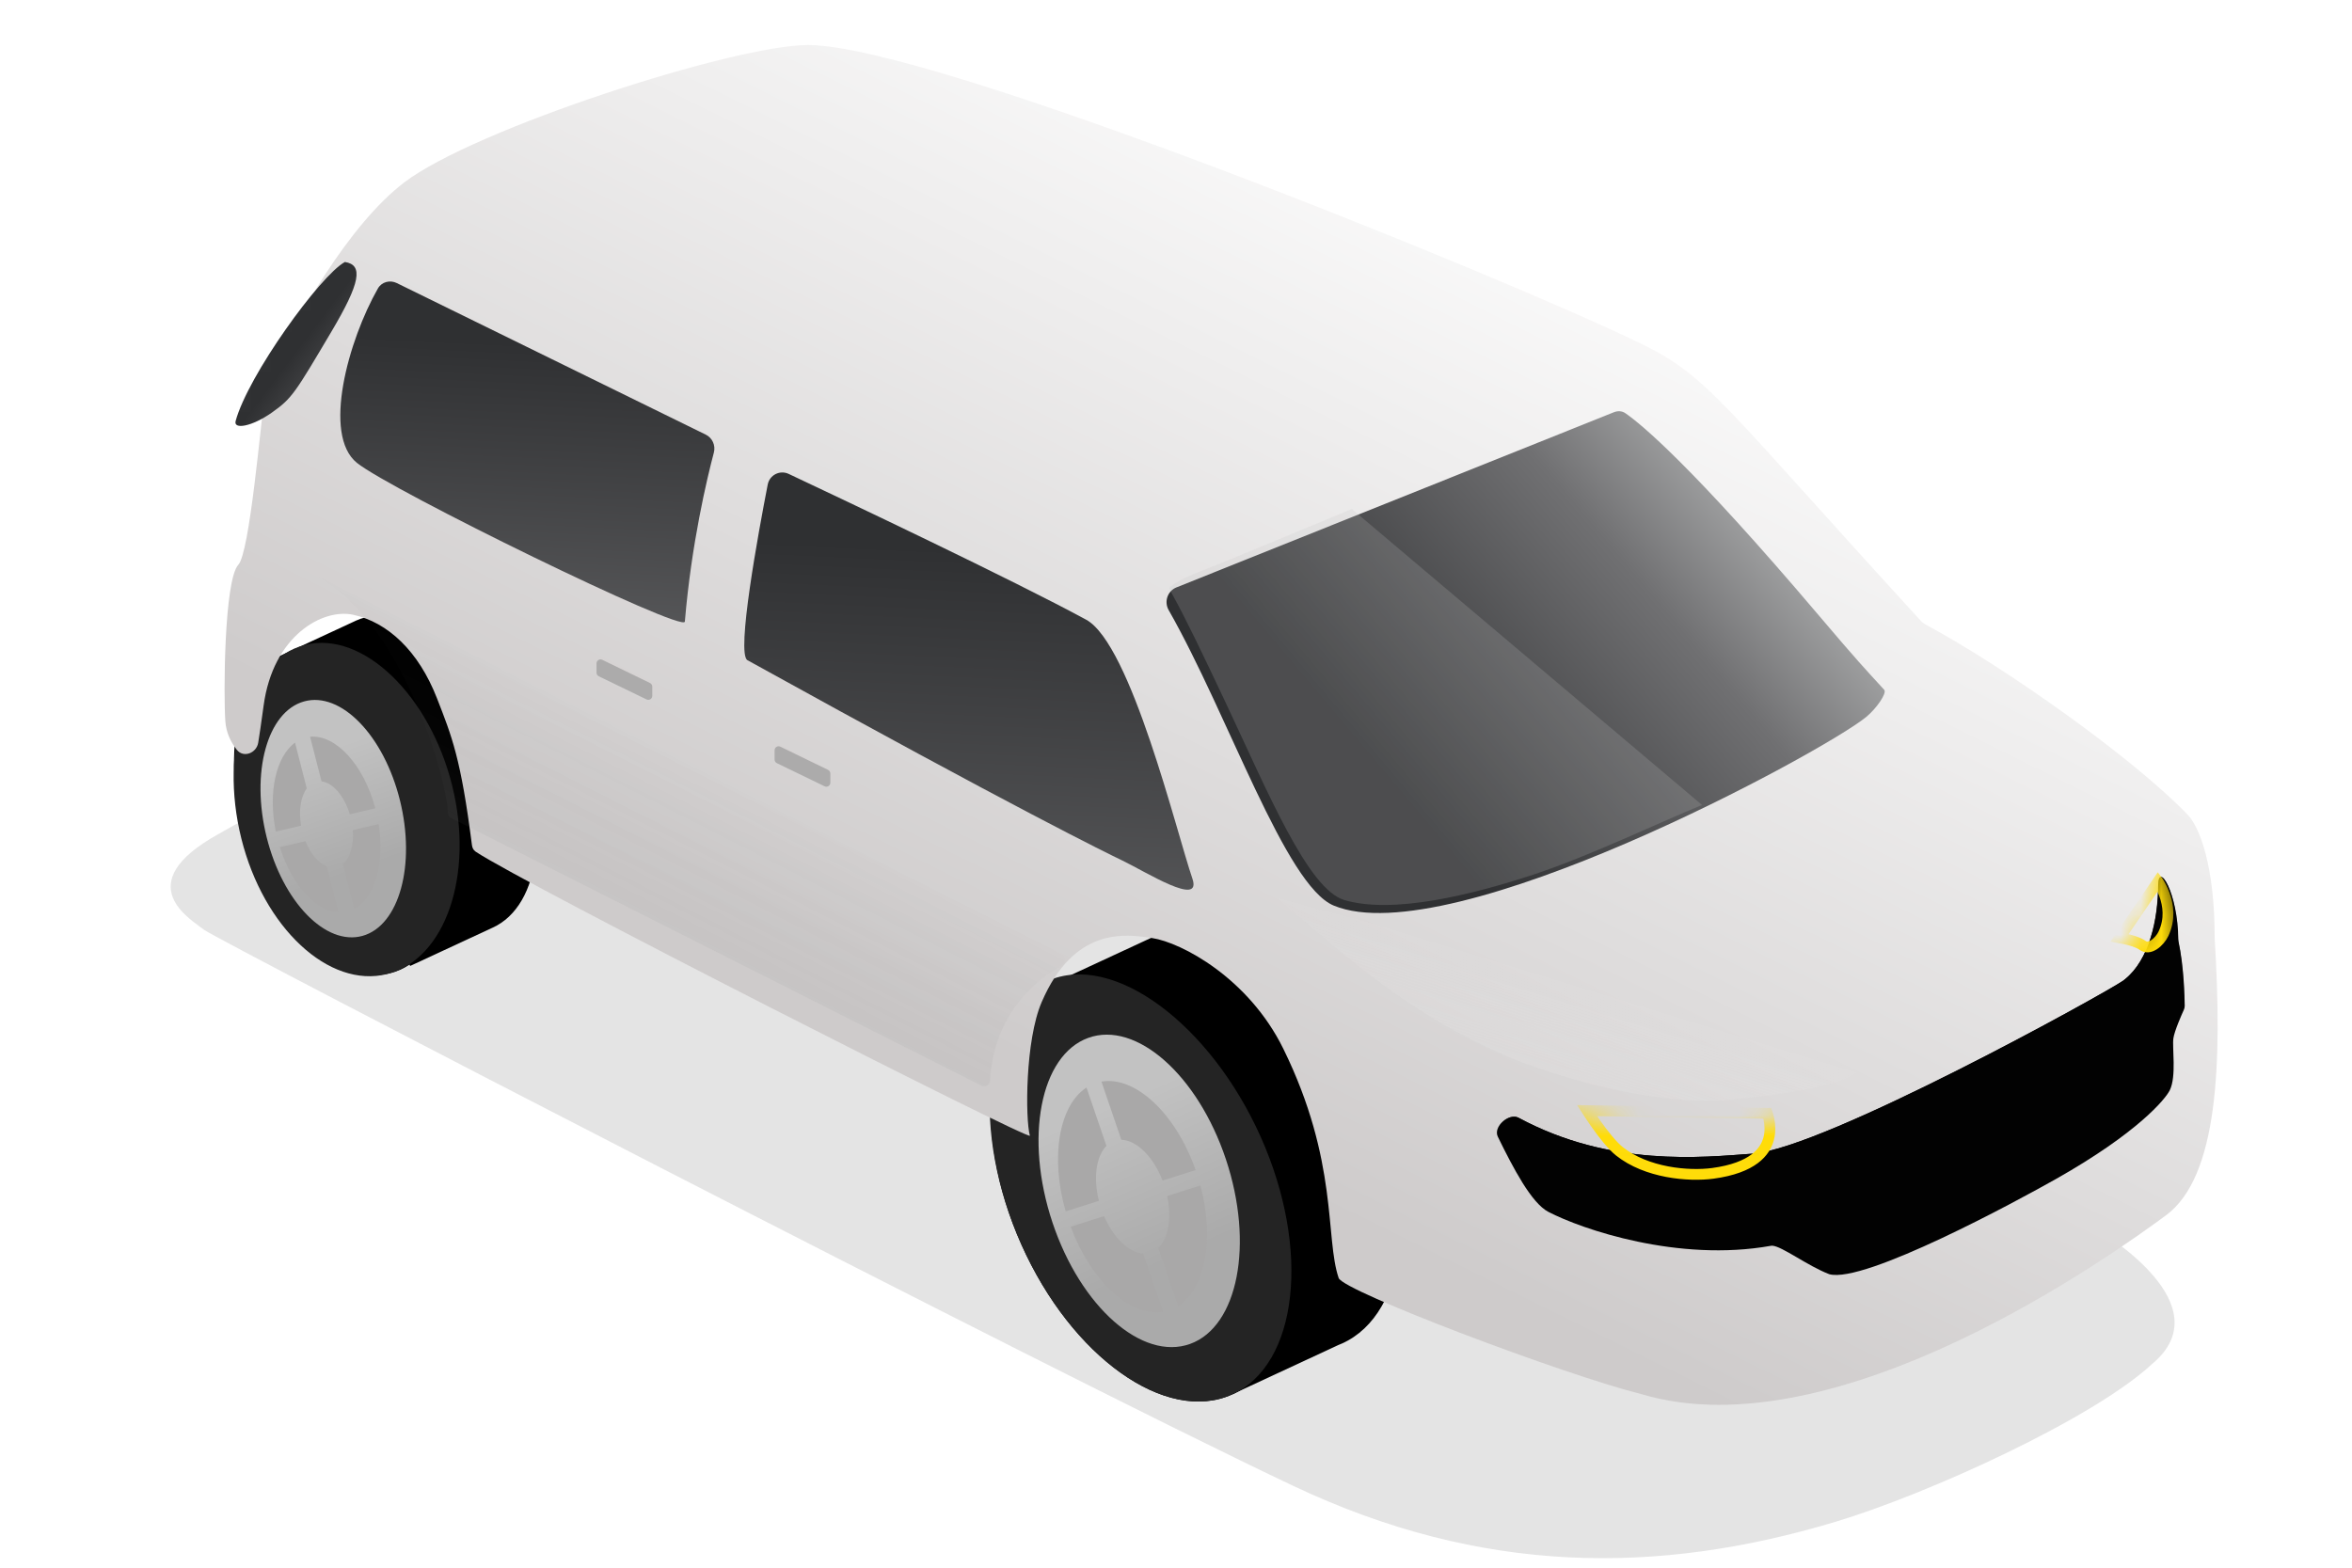 <svg width="117" height="78" viewBox="0 0 117 78" fill="none" xmlns="http://www.w3.org/2000/svg">
<g clip-path="url(#clip0_6981_10414)">
<mask id="mask0_6981_10414" style="mask-type:luminance" maskUnits="userSpaceOnUse" x="0" y="-1" width="118" height="79">
<path d="M117.003 -0.002H0.004V77.997H117.003V-0.002Z" fill="white"/>
</mask>
<g mask="url(#mask0_6981_10414)">
<g filter="url(#filter0_f_6981_10414)">
<path d="M91.359 75.701C95.886 74.334 104.127 70.6 107.089 67.836C110.505 64.942 104.84 61.458 104 60.97C103.159 60.482 49.233 33.603 42.028 30.432C34.823 27.262 16.387 38.433 10.862 41.5C6.359 44 9.542 45.768 10.142 46.256C10.742 46.743 51.972 68.079 64.34 73.933C73.707 78.365 82.472 78.383 91.359 75.701Z" fill="#7C7C7C" fill-opacity="0.2"/>
</g>
<path fill-rule="evenodd" clip-rule="evenodd" d="M52.071 49.166L57.594 46.605L57.596 46.611C57.633 46.593 57.67 46.575 57.708 46.558C60.998 45.082 65.691 48.427 68.19 54.029C70.689 59.63 70.049 65.368 66.759 66.845C66.698 66.872 66.636 66.898 66.574 66.922L61.291 69.376L58.327 62.878C57.556 61.853 56.857 60.675 56.277 59.374C55.743 58.176 55.352 56.972 55.1 55.804L52.071 49.166Z" fill="black"/>
<path d="M61.29 69.384C58 70.86 53.309 67.519 50.811 61.922C48.314 56.324 48.956 50.59 52.246 49.114C55.535 47.637 60.227 50.978 62.724 56.576C65.221 62.173 64.579 67.908 61.29 69.384Z" fill="black"/>
<g filter="url(#filter1_d_6981_10414)">
<path d="M59.96 66.855C57.493 67.962 53.974 65.456 52.101 61.258C50.228 57.059 50.709 52.758 53.177 51.651C55.644 50.544 59.163 53.05 61.036 57.248C62.909 61.446 62.427 65.747 59.96 66.855Z" fill="url(#paint0_linear_6981_10414)"/>
</g>
<g filter="url(#filter2_dd_6981_10414)">
<path fill-rule="evenodd" clip-rule="evenodd" d="M56.765 53.315C57.479 53.733 58.184 54.357 58.819 55.145L57.391 57.626C57.194 57.395 56.981 57.203 56.765 57.06V53.315ZM56.765 61.724C57.087 61.855 57.404 61.871 57.68 61.747L57.683 61.746L59.769 65.37C59.655 65.447 59.533 65.514 59.406 65.572C58.613 65.927 57.69 65.834 56.765 65.385V61.724ZM56.499 65.245V61.59C56.25 61.441 56.004 61.227 55.778 60.961L54.379 63.393C55.034 64.2 55.763 64.833 56.499 65.245ZM56.499 56.908V53.169C55.545 52.681 54.587 52.57 53.769 52.937C53.542 53.039 53.335 53.173 53.149 53.336L55.256 56.995C55.327 56.934 55.406 56.883 55.492 56.844C55.795 56.709 56.146 56.741 56.499 56.908ZM52.875 60.92C53.248 61.758 53.701 62.514 54.201 63.167L55.601 60.735C55.43 60.5 55.275 60.234 55.145 59.942C55.127 59.901 55.11 59.861 55.093 59.82L52.684 60.467C52.744 60.618 52.807 60.769 52.875 60.92ZM57.568 57.852L58.996 55.371C59.488 56.018 59.932 56.764 60.3 57.588C60.374 57.755 60.444 57.921 60.509 58.088L58.068 58.744C58.054 58.712 58.041 58.681 58.027 58.649C57.896 58.356 57.74 58.088 57.568 57.852ZM52.587 60.217C52.151 59.041 51.934 57.876 51.926 56.828L54.781 58.481C54.797 58.823 54.868 59.194 54.998 59.569L52.587 60.217ZM58.164 58.994C58.32 59.437 58.395 59.873 58.395 60.265L61.247 61.917C61.272 60.822 61.062 59.587 60.605 58.339L58.164 58.994ZM61.234 62.218L58.379 60.564C58.33 61.011 58.171 61.38 57.908 61.603L59.984 65.208C60.727 64.585 61.152 63.513 61.234 62.218ZM51.93 56.522L54.781 58.173C54.802 57.789 54.899 57.454 55.069 57.206L52.952 53.528C52.317 54.211 51.969 55.272 51.93 56.522Z" fill="#4C4C4C"/>
</g>
<path fill-rule="evenodd" clip-rule="evenodd" d="M52.117 49.05L57.639 46.489L57.64 46.492C57.674 46.475 57.708 46.459 57.742 46.444C61.032 44.968 65.725 48.312 68.224 53.914C70.723 59.516 70.083 65.254 66.793 66.731C66.749 66.75 66.705 66.769 66.661 66.787L61.337 69.26L58.392 62.805C57.608 61.77 56.899 60.578 56.311 59.26C55.769 58.045 55.374 56.823 55.123 55.639L52.117 49.05Z" fill="black"/>
<path d="M50.806 61.921C53.303 67.519 57.995 70.86 61.284 69.384C64.574 67.907 65.216 62.173 62.718 56.575C60.221 50.978 55.388 47.335 52.099 48.812C48.809 50.288 48.308 56.324 50.806 61.921Z" fill="#242424"/>
<g filter="url(#filter3_d_6981_10414)">
<path d="M59.208 66.864C56.825 67.731 53.756 65.026 52.354 60.823C50.952 56.619 51.747 52.508 54.13 51.641C56.513 50.773 59.581 53.478 60.983 57.682C62.386 61.885 61.59 65.996 59.208 66.864Z" fill="url(#paint1_linear_6981_10414)"/>
</g>
<g filter="url(#filter4_dd_6981_10414)">
<path fill-rule="evenodd" clip-rule="evenodd" d="M53.574 60.742C54.583 63.461 56.535 65.241 58.171 64.975L57.181 62.075C56.477 62.035 55.702 61.302 55.235 60.213L53.574 60.742ZM53.324 59.98C52.548 57.277 52.994 54.707 54.361 53.818L55.353 56.721C54.845 57.23 54.688 58.306 54.979 59.454L53.324 59.98ZM58.145 58.447C57.681 57.246 56.842 56.433 56.093 56.417L55.105 53.523C56.781 53.228 58.796 55.095 59.79 57.925L58.145 58.447ZM58.375 59.215L60.027 58.69C60.737 61.343 60.273 63.834 58.918 64.691L57.931 61.8C58.435 61.329 58.612 60.318 58.375 59.215Z" fill="#A9A8A8"/>
</g>
<path fill-rule="evenodd" clip-rule="evenodd" d="M18.199 43.232C17.61 42.455 17.076 41.559 16.634 40.569C16.227 39.655 15.931 38.736 15.742 37.847L13.495 32.921L17.608 31.014C17.64 30.998 17.673 30.983 17.706 30.968C20.171 29.862 23.686 32.367 25.559 36.564C27.431 40.761 26.951 45.059 24.487 46.165C24.478 46.169 24.47 46.173 24.461 46.176L20.402 48.061L18.199 43.232Z" fill="black"/>
<path d="M19.669 48.344C17.114 49.221 13.843 46.408 12.362 42.061C10.882 37.714 11.753 33.48 14.308 32.604C16.863 31.728 20.134 34.541 21.615 38.887C23.095 43.234 22.224 47.468 19.669 48.344Z" fill="black"/>
<g filter="url(#filter5_d_6981_10414)">
<path d="M19.393 46.176C17.544 47.005 14.908 45.128 13.505 41.983C12.102 38.838 12.463 35.615 14.311 34.786C16.159 33.957 18.795 35.834 20.198 38.979C21.602 42.124 21.241 45.346 19.393 46.176Z" fill="url(#paint2_linear_6981_10414)"/>
</g>
<g filter="url(#filter6_dd_6981_10414)">
<path fill-rule="evenodd" clip-rule="evenodd" d="M17.04 36.07C17.55 36.381 18.052 36.832 18.506 37.395L17.439 39.249C17.312 39.102 17.178 38.976 17.04 38.877V36.07ZM17.04 42.352C17.232 42.419 17.421 42.429 17.591 42.374L19.161 45.1C19.093 45.142 19.023 45.179 18.95 45.212C18.376 45.47 17.71 45.413 17.04 45.104V42.352ZM16.773 44.968V42.225C16.603 42.121 16.434 41.978 16.277 41.801L15.225 43.629C15.706 44.21 16.237 44.667 16.773 44.968ZM16.773 38.718V35.921C16.058 35.555 15.341 35.471 14.727 35.747C14.555 35.824 14.399 35.926 14.258 36.05L15.839 38.795C15.895 38.745 15.957 38.704 16.026 38.673C16.25 38.572 16.511 38.596 16.773 38.718ZM14.058 41.727C14.336 42.352 14.674 42.916 15.046 43.404L16.099 41.577C15.974 41.404 15.861 41.208 15.766 40.994L15.752 40.963L13.94 41.45C13.977 41.543 14.016 41.635 14.058 41.727ZM17.615 39.477L18.683 37.622C19.035 38.094 19.354 38.635 19.62 39.231C19.676 39.356 19.728 39.481 19.777 39.605L17.954 40.095C17.945 40.072 17.935 40.049 17.924 40.025C17.835 39.825 17.73 39.641 17.615 39.477ZM13.842 41.2C13.525 40.346 13.363 39.5 13.348 38.733L15.498 39.978C15.516 40.212 15.568 40.461 15.655 40.713L13.842 41.2ZM18.049 40.346C18.151 40.656 18.2 40.959 18.2 41.235L20.33 42.468C20.347 41.668 20.197 40.768 19.871 39.856L18.049 40.346ZM20.315 42.768L18.179 41.531C18.133 41.839 18.014 42.092 17.825 42.246L19.378 44.944C19.924 44.488 20.243 43.71 20.315 42.768ZM13.35 38.426L15.493 39.667C15.507 39.418 15.563 39.197 15.661 39.021L14.064 36.247C13.622 36.758 13.379 37.527 13.35 38.426Z" fill="#4C4C4C"/>
</g>
<path fill-rule="evenodd" clip-rule="evenodd" d="M18.198 43.143C17.609 42.366 17.076 41.471 16.635 40.481C16.227 39.567 15.931 38.649 15.742 37.76L13.495 32.834L17.591 30.934C17.629 30.915 17.668 30.897 17.706 30.88C20.171 29.774 23.686 32.279 25.559 36.476C27.431 40.672 26.951 44.971 24.487 46.077C24.479 46.081 24.471 46.084 24.463 46.088L20.402 47.974L18.198 43.143Z" fill="black"/>
<path d="M12.004 41.715C13.114 46.171 16.362 49.192 19.258 48.464C22.154 47.736 23.601 43.534 22.491 39.078C21.381 34.623 18.068 31.36 15.172 32.088C12.276 32.817 10.894 37.26 12.004 41.715Z" fill="#242424"/>
<g filter="url(#filter7_d_6981_10414)">
<path d="M18.031 46.565C16.2 47.073 14.066 44.874 13.264 41.653C12.462 38.432 13.296 35.408 15.126 34.899C16.957 34.39 19.091 36.589 19.893 39.81C20.695 43.032 19.861 46.056 18.031 46.565Z" fill="url(#paint3_linear_6981_10414)"/>
</g>
<g filter="url(#filter8_dd_6981_10414)">
<path fill-rule="evenodd" clip-rule="evenodd" d="M14.234 41.858C14.819 43.729 16.015 45.039 17.155 45.1L16.569 42.816C16.158 42.653 15.761 42.19 15.508 41.56L14.234 41.858ZM14.034 41.082C13.638 39.138 14.043 37.346 14.989 36.656L15.573 38.936C15.276 39.337 15.16 40.033 15.29 40.788L14.034 41.082ZM17.713 40.221C17.438 39.301 16.864 38.647 16.308 38.585L15.738 36.366C17.008 36.24 18.405 37.752 18.984 39.924L17.713 40.221ZM17.862 41.01L19.15 40.708C19.46 42.654 18.964 44.389 17.935 44.93L17.365 42.706C17.731 42.407 17.92 41.758 17.862 41.01Z" fill="#A9A8A8"/>
</g>
<g filter="url(#filter9_dd_6981_10414)">
<path d="M9.74 38.107C9.782 38.656 10.004 39.125 10.312 39.514C10.639 39.929 11.289 39.681 11.374 39.159C11.439 38.761 11.525 38.183 11.642 37.318C12.114 33.814 14.594 32.465 16.101 32.794C17.812 33.169 19.345 34.584 20.266 36.948C21.008 38.853 21.455 39.93 22.005 44.251C22.022 44.383 22.075 44.502 22.186 44.577C24.473 46.126 49.844 59.017 49.76 58.711C49.53 57.884 49.524 53.971 50.348 52.063C51.966 48.315 54.492 48.672 55.849 48.88C57.288 49.1 60.632 50.855 62.368 54.387C65.121 59.988 64.437 63.792 65.121 65.794C65.346 66.451 76.296 70.597 80.19 71.574C89.927 74.476 103.68 64.59 106.274 62.675C108.868 60.761 109.08 55.131 108.697 48.88C108.703 45.226 107.921 43.333 107.363 42.75C104.689 39.963 98.348 35.446 94.289 33.262C94.218 33.224 94.153 33.173 94.099 33.114C84.184 22.3 83.552 20.952 80.138 19.293C73.197 15.92 44.939 4.446 38.726 4.446C35.055 4.446 22.13 8.62 18.639 11.281C15.874 13.388 13.225 18.055 11.815 21.117C11.786 21.18 11.767 21.244 11.758 21.313C11.481 23.441 10.947 29.695 10.385 30.304C9.672 31.078 9.645 36.876 9.74 38.107Z" fill="url(#paint4_linear_6981_10414)"/>
</g>
<mask id="mask1_6981_10414" style="mask-type:alpha" maskUnits="userSpaceOnUse" x="8" y="2" width="104" height="71">
<path d="M8.797 37.282C8.841 37.849 9.069 38.334 9.387 38.735C9.725 39.163 10.367 38.902 10.446 38.362C10.505 37.956 10.588 37.368 10.706 36.495C11.194 32.878 13.809 31.457 15.364 31.797C17.131 32.184 18.714 33.644 19.665 36.086C20.431 38.053 20.892 39.165 21.461 43.626C21.478 43.762 21.533 43.885 21.647 43.962C24.009 45.562 50.204 58.871 50.117 58.556C49.88 57.702 49.874 53.661 50.724 51.691C52.395 47.822 55.002 48.191 56.404 48.405C57.89 48.632 61.342 50.444 63.135 54.091C65.978 59.874 65.271 63.802 65.978 65.868C66.209 66.547 77.515 70.828 81.536 71.837C91.59 74.833 105.789 64.626 108.467 62.649C111.146 60.672 111.364 54.859 110.97 48.405C110.976 44.633 110.168 42.678 109.591 42.076C106.831 39.199 100.284 34.534 96.093 32.28C96.02 32.241 95.953 32.188 95.897 32.127C85.659 20.962 84.72 19.543 79.592 17.052C72.427 13.569 45.14 2.527 38.725 2.527C34.934 2.527 21.589 6.837 17.985 9.584C15.13 11.76 12.395 16.579 10.939 19.74C10.909 19.806 10.89 19.871 10.88 19.943C10.594 22.14 10.043 28.597 9.463 29.226C8.726 30.025 8.699 36.011 8.797 37.282Z" fill="#6C6C6C"/>
</mask>
<g mask="url(#mask1_6981_10414)">
<g filter="url(#filter10_dddd_6981_10414)">
<path d="M87.19 55.968C84.671 56.149 80.133 56.65 75.546 54.184C75.067 53.926 74.268 54.63 74.507 55.119C75.285 56.706 76.183 58.425 77.02 58.862C78.693 59.735 83.49 61.376 88.09 60.553C88.113 60.549 88.137 60.546 88.161 60.547C88.659 60.58 89.896 61.541 90.995 61.965C92.736 62.449 100.358 58.311 102.28 57.225C106.336 54.933 107.722 53.253 107.938 52.808C108.275 52.113 108.048 50.677 108.115 50.229C108.17 49.863 108.511 49.085 108.635 48.811C108.664 48.746 108.68 48.678 108.679 48.607C108.674 48.193 108.638 46.651 108.37 45.413C108.362 45.378 108.358 45.342 108.358 45.306C108.343 42.982 107.358 41.404 107.358 42.62C107.358 44.3 106.924 46.318 105.709 47.292C105.68 47.316 105.658 47.335 105.628 47.357C104.789 47.953 90.776 55.71 87.19 55.968Z" fill="#020202"/>
</g>
<mask id="mask2_6981_10414" style="mask-type:alpha" maskUnits="userSpaceOnUse" x="74" y="42" width="35" height="21">
<path d="M87.166 55.967C84.544 56.156 79.736 56.691 74.961 53.865C74.604 53.654 74.019 54.164 74.201 54.537L74.225 54.587C75.057 56.3 76.065 58.375 76.996 58.861C78.67 59.734 83.472 61.377 88.074 60.55C88.092 60.547 88.11 60.545 88.128 60.546C88.62 60.567 89.865 61.538 90.971 61.964C92.712 62.448 100.334 58.31 102.256 57.224C106.312 54.932 107.876 53.123 108.091 52.678C108.429 51.983 108.024 50.595 108.091 50.147C108.147 49.776 108.499 49.033 108.617 48.791C108.642 48.739 108.656 48.683 108.655 48.625C108.651 48.239 108.618 46.659 108.343 45.399C108.337 45.373 108.334 45.345 108.334 45.318C108.322 42.987 107.334 41.401 107.334 42.619C107.334 44.304 106.898 46.329 105.675 47.3C105.653 47.317 105.64 47.33 105.617 47.347C104.923 47.865 90.773 55.708 87.166 55.967Z" fill="#211F1F"/>
</mask>
<g mask="url(#mask2_6981_10414)">
<g filter="url(#filter11_dddd_6981_10414)">
<path d="M87.182 55.968C84.663 56.149 80.125 56.65 75.538 54.183C75.059 53.925 74.26 54.629 74.499 55.117C75.277 56.705 76.175 58.425 77.012 58.861C78.685 59.734 83.482 61.376 88.082 60.553C88.105 60.548 88.129 60.545 88.153 60.547C88.651 60.579 89.888 61.541 90.987 61.965C92.728 62.449 100.351 58.311 102.272 57.225C106.328 54.933 107.634 53.301 107.85 52.856C108.188 52.161 107.96 50.612 108.027 50.164C108.08 49.808 108.457 49.101 108.609 48.826C108.65 48.752 108.672 48.668 108.671 48.583C108.665 48.137 108.625 46.628 108.362 45.412C108.354 45.377 108.35 45.342 108.35 45.306C108.335 42.982 107.35 41.404 107.35 42.619C107.35 44.3 106.916 46.318 105.701 47.292C105.672 47.315 105.651 47.335 105.62 47.357C104.781 47.953 90.769 55.71 87.182 55.968Z" fill="#020202"/>
</g>
<g filter="url(#filter12_d_6981_10414)">
<path d="M107.17 43.635C107.173 43.639 107.175 43.643 107.178 43.647C107.273 43.798 107.392 44.016 107.489 44.28C107.683 44.808 107.786 45.505 107.447 46.23C107.351 46.437 107.166 46.661 106.959 46.79C106.754 46.917 106.568 46.932 106.409 46.817C106.294 46.733 106.14 46.668 105.989 46.616C105.834 46.564 105.667 46.521 105.515 46.488C105.423 46.468 105.337 46.451 105.26 46.437L107.17 43.635Z" stroke="#FFDC09" stroke-width="0.535"/>
</g>
<g filter="url(#filter13_d_6981_10414)">
<path d="M78.769 55.035L87.737 55.17C87.761 55.241 87.792 55.343 87.817 55.466C87.869 55.721 87.897 56.06 87.81 56.411C87.724 56.757 87.524 57.122 87.105 57.435C86.682 57.752 86.028 58.023 85.024 58.158C84.428 58.237 83.603 58.235 82.756 58.074C81.907 57.913 81.051 57.596 80.379 57.061C80.016 56.772 79.569 56.199 79.204 55.681C79.031 55.434 78.879 55.206 78.769 55.035Z" stroke="#FFDC09" stroke-width="0.535"/>
</g>
</g>
<g filter="url(#filter14_ddd_6981_10414)">
<path d="M66.758 44.645C64.354 43.65 61.528 35.18 58.546 29.943C58.309 29.527 58.487 28.993 58.932 28.815L80.693 20.099C80.885 20.022 81.096 20.029 81.266 20.147C82.026 20.672 84.544 22.726 90.887 30.207C92.862 32.537 93.153 32.826 94.141 33.909C94.288 34.07 93.761 34.835 93.247 35.259C91.132 37.002 72.574 47.052 66.758 44.645Z" fill="url(#paint5_linear_6981_10414)"/>
</g>
<g filter="url(#filter15_dd_6981_10414)">
<path d="M54.972 30.003C51.331 28.027 42.898 24.033 40.181 22.753C39.74 22.545 39.229 22.805 39.136 23.283C38.676 25.649 37.559 31.707 38.128 32.021C51.542 39.441 56.064 41.647 56.765 41.983C57.943 42.548 60.759 44.337 60.26 42.883C59.48 40.612 57.208 31.216 54.972 30.003Z" fill="url(#paint6_linear_6981_10414)"/>
</g>
<g filter="url(#filter16_f_6981_10414)">
<path d="M75.141 52.632C69.803 50.347 66.751 47.368 63.495 44.658C73.023 47.168 92.975 52.688 92.678 53.096C92.306 53.606 90.904 54.24 86.197 54.703C81.563 55.158 75.753 52.894 75.141 52.632Z" fill="url(#paint7_linear_6981_10414)" fill-opacity="0.21"/>
</g>
<path d="M84.668 40.052L67.246 25.325C65.626 26.003 60.506 28.128 59.755 28.41C58.782 28.775 58.366 29.088 58.366 29.088C58.179 29.274 58.045 29.089 58.366 29.664C58.942 30.698 59.768 32.409 60.959 34.934C63.06 39.392 65.058 44.244 66.873 44.781C69.28 45.492 73.183 44.536 76.296 43.51C79.078 42.592 82.604 40.891 84.668 40.052Z" fill="#C4C4C4" fill-opacity="0.2"/>
<g filter="url(#filter17_dd_6981_10414)">
<path d="M41.306 38.214C41.306 38.137 41.262 38.067 41.193 38.034L38.818 36.879C38.685 36.815 38.532 36.911 38.532 37.058V37.52C38.532 37.596 38.576 37.666 38.645 37.699L41.02 38.85C41.153 38.914 41.306 38.818 41.306 38.671V38.214Z" fill="#ACABAB"/>
</g>
<g filter="url(#filter18_dd_6981_10414)">
<path d="M32.448 33.892C32.448 33.815 32.404 33.745 32.336 33.712L29.96 32.557C29.828 32.493 29.674 32.589 29.674 32.736V33.198C29.674 33.274 29.718 33.344 29.787 33.377L32.163 34.528C32.295 34.592 32.448 34.496 32.448 34.349V33.892Z" fill="#ACABAB"/>
</g>
<g filter="url(#filter19_dd_6981_10414)">
<path d="M20.682 13.256L36.053 20.797C36.384 20.959 36.551 21.334 36.457 21.691C36.113 22.991 35.34 26.225 35.014 30.101C34.964 30.694 20.376 23.556 18.7 22.202C16.968 20.803 18.276 16.104 19.744 13.527C19.931 13.198 20.342 13.09 20.682 13.256Z" fill="url(#paint8_linear_6981_10414)"/>
</g>
<g filter="url(#filter20_dd_6981_10414)">
<path d="M17.178 15.457C18.624 13.018 18.772 12.134 17.849 11.991C16.625 12.659 13.025 17.637 12.413 19.906C12.297 20.337 13.214 20.191 14.22 19.481C15.226 18.771 15.371 18.506 17.178 15.457Z" fill="url(#paint9_linear_6981_10414)"/>
</g>
<g filter="url(#filter21_f_6981_10414)">
<path d="M15.716 28.634L15.45 28.498C15.539 28.541 15.628 28.586 15.716 28.634L52.811 47.497C53.029 47.608 53.022 47.932 52.807 48.051C51.57 48.731 49.436 50.421 49.252 53.761C49.241 53.974 49.014 54.114 48.824 54.018L22.45 40.705C22.35 40.654 22.289 40.551 22.283 40.438C22.191 38.575 20.01 30.949 15.716 28.634Z" fill="url(#paint10_linear_6981_10414)" fill-opacity="0.12"/>
</g>
</g>
</g>
</g>
<defs>
<filter id="filter0_f_6981_10414" x="6.923" y="28.304" width="102.819" height="50.791" filterUnits="userSpaceOnUse" color-interpolation-filters="sRGB">
<feFlood flood-opacity="0" result="BackgroundImageFix"/>
<feBlend mode="normal" in="SourceGraphic" in2="BackgroundImageFix" result="shape"/>
<feGaussianBlur stdDeviation="0.784" result="effect1_foregroundBlur_6981_10414"/>
</filter>
<filter id="filter1_d_6981_10414" x="50.775" y="51.205" width="11.587" height="16.095" filterUnits="userSpaceOnUse" color-interpolation-filters="sRGB">
<feFlood flood-opacity="0" result="BackgroundImageFix"/>
<feColorMatrix in="SourceAlpha" type="matrix" values="0 0 0 0 0 0 0 0 0 0 0 0 0 0 0 0 0 0 127 0" result="hardAlpha"/>
<feOffset/>
<feGaussianBlur stdDeviation="0.092"/>
<feComposite in2="hardAlpha" operator="out"/>
<feColorMatrix type="matrix" values="0 0 0 0 0 0 0 0 0 0 0 0 0 0 0 0 0 0 0.25 0"/>
<feBlend mode="normal" in2="BackgroundImageFix" result="effect1_dropShadow_6981_10414"/>
<feBlend mode="normal" in="SourceGraphic" in2="effect1_dropShadow_6981_10414" result="shape"/>
</filter>
<filter id="filter2_dd_6981_10414" x="50.822" y="52.535" width="10.537" height="14.173" filterUnits="userSpaceOnUse" color-interpolation-filters="sRGB">
<feFlood flood-opacity="0" result="BackgroundImageFix"/>
<feColorMatrix in="SourceAlpha" type="matrix" values="0 0 0 0 0 0 0 0 0 0 0 0 0 0 0 0 0 0 127 0" result="hardAlpha"/>
<feOffset dy="0.074"/>
<feGaussianBlur stdDeviation="0.055"/>
<feColorMatrix type="matrix" values="0 0 0 0 1 0 0 0 0 1 0 0 0 0 1 0 0 0 0.41 0"/>
<feBlend mode="normal" in2="BackgroundImageFix" result="effect1_dropShadow_6981_10414"/>
<feColorMatrix in="SourceAlpha" type="matrix" values="0 0 0 0 0 0 0 0 0 0 0 0 0 0 0 0 0 0 127 0" result="hardAlpha"/>
<feOffset dx="-0.552" dy="0.368"/>
<feGaussianBlur stdDeviation="0.276"/>
<feComposite in2="hardAlpha" operator="out"/>
<feColorMatrix type="matrix" values="0 0 0 0 0 0 0 0 0 0 0 0 0 0 0 0 0 0 0.25 0"/>
<feBlend mode="normal" in2="effect1_dropShadow_6981_10414" result="effect2_dropShadow_6981_10414"/>
<feBlend mode="normal" in="SourceGraphic" in2="effect2_dropShadow_6981_10414" result="shape"/>
</filter>
<filter id="filter3_d_6981_10414" x="51.417" y="51.234" width="10.504" height="16.037" filterUnits="userSpaceOnUse" color-interpolation-filters="sRGB">
<feFlood flood-opacity="0" result="BackgroundImageFix"/>
<feColorMatrix in="SourceAlpha" type="matrix" values="0 0 0 0 0 0 0 0 0 0 0 0 0 0 0 0 0 0 127 0" result="hardAlpha"/>
<feOffset/>
<feGaussianBlur stdDeviation="0.123"/>
<feComposite in2="hardAlpha" operator="out"/>
<feColorMatrix type="matrix" values="0 0 0 0 0 0 0 0 0 0 0 0 0 0 0 0 0 0 0.25 0"/>
<feBlend mode="normal" in2="BackgroundImageFix" result="effect1_dropShadow_6981_10414"/>
<feBlend mode="normal" in="SourceGraphic" in2="effect1_dropShadow_6981_10414" result="shape"/>
</filter>
<filter id="filter4_dd_6981_10414" x="52.317" y="53.388" width="8.144" height="12.136" filterUnits="userSpaceOnUse" color-interpolation-filters="sRGB">
<feFlood flood-opacity="0" result="BackgroundImageFix"/>
<feColorMatrix in="SourceAlpha" type="matrix" values="0 0 0 0 0 0 0 0 0 0 0 0 0 0 0 0 0 0 127 0" result="hardAlpha"/>
<feOffset dy="0.084"/>
<feGaussianBlur stdDeviation="0.052"/>
<feColorMatrix type="matrix" values="0 0 0 0 1 0 0 0 0 1 0 0 0 0 1 0 0 0 0.59 0"/>
<feBlend mode="normal" in2="BackgroundImageFix" result="effect1_dropShadow_6981_10414"/>
<feColorMatrix in="SourceAlpha" type="matrix" values="0 0 0 0 0 0 0 0 0 0 0 0 0 0 0 0 0 0 127 0" result="hardAlpha"/>
<feOffset dx="-0.313" dy="0.209"/>
<feGaussianBlur stdDeviation="0.157"/>
<feComposite in2="hardAlpha" operator="out"/>
<feColorMatrix type="matrix" values="0 0 0 0 0 0 0 0 0 0 0 0 0 0 0 0 0 0 0.25 0"/>
<feBlend mode="normal" in2="effect1_dropShadow_6981_10414" result="effect2_dropShadow_6981_10414"/>
<feBlend mode="normal" in="SourceGraphic" in2="effect2_dropShadow_6981_10414" result="shape"/>
</filter>
<filter id="filter5_d_6981_10414" x="12.466" y="34.406" width="8.772" height="12.15" filterUnits="userSpaceOnUse" color-interpolation-filters="sRGB">
<feFlood flood-opacity="0" result="BackgroundImageFix"/>
<feColorMatrix in="SourceAlpha" type="matrix" values="0 0 0 0 0 0 0 0 0 0 0 0 0 0 0 0 0 0 127 0" result="hardAlpha"/>
<feOffset/>
<feGaussianBlur stdDeviation="0.092"/>
<feComposite in2="hardAlpha" operator="out"/>
<feColorMatrix type="matrix" values="0 0 0 0 0 0 0 0 0 0 0 0 0 0 0 0 0 0 0.25 0"/>
<feBlend mode="normal" in2="BackgroundImageFix" result="effect1_dropShadow_6981_10414"/>
<feBlend mode="normal" in="SourceGraphic" in2="effect1_dropShadow_6981_10414" result="shape"/>
</filter>
<filter id="filter6_dd_6981_10414" x="12.244" y="35.4" width="8.197" height="10.895" filterUnits="userSpaceOnUse" color-interpolation-filters="sRGB">
<feFlood flood-opacity="0" result="BackgroundImageFix"/>
<feColorMatrix in="SourceAlpha" type="matrix" values="0 0 0 0 0 0 0 0 0 0 0 0 0 0 0 0 0 0 127 0" result="hardAlpha"/>
<feOffset dy="0.074"/>
<feGaussianBlur stdDeviation="0.055"/>
<feColorMatrix type="matrix" values="0 0 0 0 1 0 0 0 0 1 0 0 0 0 1 0 0 0 0.41 0"/>
<feBlend mode="normal" in2="BackgroundImageFix" result="effect1_dropShadow_6981_10414"/>
<feColorMatrix in="SourceAlpha" type="matrix" values="0 0 0 0 0 0 0 0 0 0 0 0 0 0 0 0 0 0 127 0" result="hardAlpha"/>
<feOffset dx="-0.552" dy="0.368"/>
<feGaussianBlur stdDeviation="0.276"/>
<feComposite in2="hardAlpha" operator="out"/>
<feColorMatrix type="matrix" values="0 0 0 0 0 0 0 0 0 0 0 0 0 0 0 0 0 0 0.25 0"/>
<feBlend mode="normal" in2="effect1_dropShadow_6981_10414" result="effect2_dropShadow_6981_10414"/>
<feBlend mode="normal" in="SourceGraphic" in2="effect2_dropShadow_6981_10414" result="shape"/>
</filter>
<filter id="filter7_d_6981_10414" x="12.714" y="34.581" width="7.729" height="12.302" filterUnits="userSpaceOnUse" color-interpolation-filters="sRGB">
<feFlood flood-opacity="0" result="BackgroundImageFix"/>
<feColorMatrix in="SourceAlpha" type="matrix" values="0 0 0 0 0 0 0 0 0 0 0 0 0 0 0 0 0 0 127 0" result="hardAlpha"/>
<feOffset/>
<feGaussianBlur stdDeviation="0.123"/>
<feComposite in2="hardAlpha" operator="out"/>
<feColorMatrix type="matrix" values="0 0 0 0 0 0 0 0 0 0 0 0 0 0 0 0 0 0 0.25 0"/>
<feBlend mode="normal" in2="BackgroundImageFix" result="effect1_dropShadow_6981_10414"/>
<feBlend mode="normal" in="SourceGraphic" in2="effect1_dropShadow_6981_10414" result="shape"/>
</filter>
<filter id="filter8_dd_6981_10414" x="13.256" y="36.254" width="6.09" height="9.369" filterUnits="userSpaceOnUse" color-interpolation-filters="sRGB">
<feFlood flood-opacity="0" result="BackgroundImageFix"/>
<feColorMatrix in="SourceAlpha" type="matrix" values="0 0 0 0 0 0 0 0 0 0 0 0 0 0 0 0 0 0 127 0" result="hardAlpha"/>
<feOffset dy="0.084"/>
<feGaussianBlur stdDeviation="0.052"/>
<feColorMatrix type="matrix" values="0 0 0 0 1 0 0 0 0 1 0 0 0 0 1 0 0 0 0.59 0"/>
<feBlend mode="normal" in2="BackgroundImageFix" result="effect1_dropShadow_6981_10414"/>
<feColorMatrix in="SourceAlpha" type="matrix" values="0 0 0 0 0 0 0 0 0 0 0 0 0 0 0 0 0 0 127 0" result="hardAlpha"/>
<feOffset dx="-0.313" dy="0.209"/>
<feGaussianBlur stdDeviation="0.157"/>
<feComposite in2="hardAlpha" operator="out"/>
<feColorMatrix type="matrix" values="0 0 0 0 0 0 0 0 0 0 0 0 0 0 0 0 0 0 0.25 0"/>
<feBlend mode="normal" in2="effect1_dropShadow_6981_10414" result="effect2_dropShadow_6981_10414"/>
<feBlend mode="normal" in="SourceGraphic" in2="effect2_dropShadow_6981_10414" result="shape"/>
</filter>
<filter id="filter9_dd_6981_10414" x="-0.594" y="-9.28" width="122.674" height="91.188" filterUnits="userSpaceOnUse" color-interpolation-filters="sRGB">
<feFlood flood-opacity="0" result="BackgroundImageFix"/>
<feColorMatrix in="SourceAlpha" type="matrix" values="0 0 0 0 0 0 0 0 0 0 0 0 0 0 0 0 0 0 127 0" result="hardAlpha"/>
<feOffset dx="1.471" dy="-1.961"/>
<feGaussianBlur stdDeviation="5.882"/>
<feComposite in2="hardAlpha" operator="out"/>
<feColorMatrix type="matrix" values="0 0 0 0 0 0 0 0 0 0 0 0 0 0 0 0 0 0 0.07 0"/>
<feBlend mode="normal" in2="BackgroundImageFix" result="effect1_dropShadow_6981_10414"/>
<feColorMatrix in="SourceAlpha" type="matrix" values="0 0 0 0 0 0 0 0 0 0 0 0 0 0 0 0 0 0 127 0" result="hardAlpha"/>
<feOffset dy="-0.245"/>
<feGaussianBlur stdDeviation="0.49"/>
<feComposite in2="hardAlpha" operator="out"/>
<feColorMatrix type="matrix" values="0 0 0 0 0 0 0 0 0 0 0 0 0 0 0 0 0 0 0.09 0"/>
<feBlend mode="normal" in2="effect1_dropShadow_6981_10414" result="effect2_dropShadow_6981_10414"/>
<feBlend mode="normal" in="SourceGraphic" in2="effect2_dropShadow_6981_10414" result="shape"/>
</filter>
<filter id="filter10_dddd_6981_10414" x="71.317" y="40.596" width="40.508" height="26.098" filterUnits="userSpaceOnUse" color-interpolation-filters="sRGB">
<feFlood flood-opacity="0" result="BackgroundImageFix"/>
<feColorMatrix in="SourceAlpha" type="matrix" values="0 0 0 0 0 0 0 0 0 0 0 0 0 0 0 0 0 0 127 0" result="hardAlpha"/>
<feOffset dy="0.168"/>
<feGaussianBlur stdDeviation="0.112"/>
<feColorMatrix type="matrix" values="0 0 0 0 0 0 0 0 0 0 0 0 0 0 0 0 0 0 0.57 0"/>
<feBlend mode="normal" in2="BackgroundImageFix" result="effect1_dropShadow_6981_10414"/>
<feColorMatrix in="SourceAlpha" type="matrix" values="0 0 0 0 0 0 0 0 0 0 0 0 0 0 0 0 0 0 127 0" result="hardAlpha"/>
<feOffset dy="-0.112"/>
<feGaussianBlur stdDeviation="0.112"/>
<feColorMatrix type="matrix" values="0 0 0 0 0 0 0 0 0 0 0 0 0 0 0 0 0 0 1 0"/>
<feBlend mode="normal" in2="effect1_dropShadow_6981_10414" result="effect2_dropShadow_6981_10414"/>
<feColorMatrix in="SourceAlpha" type="matrix" values="0 0 0 0 0 0 0 0 0 0 0 0 0 0 0 0 0 0 127 0" result="hardAlpha"/>
<feOffset dy="1.544"/>
<feGaussianBlur stdDeviation="1.573"/>
<feComposite in2="hardAlpha" operator="out"/>
<feColorMatrix type="matrix" values="0 0 0 0 0 0 0 0 0 0 0 0 0 0 0 0 0 0 1 0"/>
<feBlend mode="normal" in2="effect2_dropShadow_6981_10414" result="effect3_dropShadow_6981_10414"/>
<feColorMatrix in="SourceAlpha" type="matrix" values="0 0 0 0 0 0 0 0 0 0 0 0 0 0 0 0 0 0 127 0" result="hardAlpha"/>
<feOffset dy="-0.168"/>
<feGaussianBlur stdDeviation="0.168"/>
<feComposite in2="hardAlpha" operator="out"/>
<feColorMatrix type="matrix" values="0 0 0 0 0 0 0 0 0 0 0 0 0 0 0 0 0 0 1 0"/>
<feBlend mode="normal" in2="effect3_dropShadow_6981_10414" result="effect4_dropShadow_6981_10414"/>
<feBlend mode="normal" in="SourceGraphic" in2="effect4_dropShadow_6981_10414" result="shape"/>
</filter>
<filter id="filter11_dddd_6981_10414" x="71.309" y="40.596" width="40.508" height="26.098" filterUnits="userSpaceOnUse" color-interpolation-filters="sRGB">
<feFlood flood-opacity="0" result="BackgroundImageFix"/>
<feColorMatrix in="SourceAlpha" type="matrix" values="0 0 0 0 0 0 0 0 0 0 0 0 0 0 0 0 0 0 127 0" result="hardAlpha"/>
<feOffset dy="0.168"/>
<feGaussianBlur stdDeviation="0.112"/>
<feColorMatrix type="matrix" values="0 0 0 0 0 0 0 0 0 0 0 0 0 0 0 0 0 0 0.57 0"/>
<feBlend mode="normal" in2="BackgroundImageFix" result="effect1_dropShadow_6981_10414"/>
<feColorMatrix in="SourceAlpha" type="matrix" values="0 0 0 0 0 0 0 0 0 0 0 0 0 0 0 0 0 0 127 0" result="hardAlpha"/>
<feOffset dy="-0.112"/>
<feGaussianBlur stdDeviation="0.112"/>
<feColorMatrix type="matrix" values="0 0 0 0 0 0 0 0 0 0 0 0 0 0 0 0 0 0 1 0"/>
<feBlend mode="normal" in2="effect1_dropShadow_6981_10414" result="effect2_dropShadow_6981_10414"/>
<feColorMatrix in="SourceAlpha" type="matrix" values="0 0 0 0 0 0 0 0 0 0 0 0 0 0 0 0 0 0 127 0" result="hardAlpha"/>
<feOffset dy="1.544"/>
<feGaussianBlur stdDeviation="1.573"/>
<feComposite in2="hardAlpha" operator="out"/>
<feColorMatrix type="matrix" values="0 0 0 0 0 0 0 0 0 0 0 0 0 0 0 0 0 0 1 0"/>
<feBlend mode="normal" in2="effect2_dropShadow_6981_10414" result="effect3_dropShadow_6981_10414"/>
<feColorMatrix in="SourceAlpha" type="matrix" values="0 0 0 0 0 0 0 0 0 0 0 0 0 0 0 0 0 0 127 0" result="hardAlpha"/>
<feOffset dy="-0.168"/>
<feGaussianBlur stdDeviation="0.168"/>
<feComposite in2="hardAlpha" operator="out"/>
<feColorMatrix type="matrix" values="0 0 0 0 0 0 0 0 0 0 0 0 0 0 0 0 0 0 1 0"/>
<feBlend mode="normal" in2="effect3_dropShadow_6981_10414" result="effect4_dropShadow_6981_10414"/>
<feBlend mode="normal" in="SourceGraphic" in2="effect4_dropShadow_6981_10414" result="shape"/>
</filter>
<filter id="filter12_d_6981_10414" x="104.762" y="43.171" width="3.574" height="4.435" filterUnits="userSpaceOnUse" color-interpolation-filters="sRGB">
<feFlood flood-opacity="0" result="BackgroundImageFix"/>
<feColorMatrix in="SourceAlpha" type="matrix" values="0 0 0 0 0 0 0 0 0 0 0 0 0 0 0 0 0 0 127 0" result="hardAlpha"/>
<feOffset dx="0.178" dy="0.222"/>
<feGaussianBlur stdDeviation="0.111"/>
<feColorMatrix type="matrix" values="0 0 0 0 1 0 0 0 0 1 0 0 0 0 1 0 0 0 0.24 0"/>
<feBlend mode="normal" in2="BackgroundImageFix" result="effect1_dropShadow_6981_10414"/>
<feBlend mode="normal" in="SourceGraphic" in2="effect1_dropShadow_6981_10414" result="shape"/>
</filter>
<filter id="filter13_d_6981_10414" x="78.23" y="54.76" width="10.304" height="4.16" filterUnits="userSpaceOnUse" color-interpolation-filters="sRGB">
<feFlood flood-opacity="0" result="BackgroundImageFix"/>
<feColorMatrix in="SourceAlpha" type="matrix" values="0 0 0 0 0 0 0 0 0 0 0 0 0 0 0 0 0 0 127 0" result="hardAlpha"/>
<feOffset dx="0.178" dy="0.222"/>
<feGaussianBlur stdDeviation="0.111"/>
<feColorMatrix type="matrix" values="0 0 0 0 1 0 0 0 0 1 0 0 0 0 1 0 0 0 0.24 0"/>
<feBlend mode="normal" in2="BackgroundImageFix" result="effect1_dropShadow_6981_10414"/>
<feBlend mode="normal" in="SourceGraphic" in2="effect1_dropShadow_6981_10414" result="shape"/>
</filter>
<filter id="filter14_ddd_6981_10414" x="57.892" y="19.637" width="36.549" height="26.202" filterUnits="userSpaceOnUse" color-interpolation-filters="sRGB">
<feFlood flood-opacity="0" result="BackgroundImageFix"/>
<feColorMatrix in="SourceAlpha" type="matrix" values="0 0 0 0 0 0 0 0 0 0 0 0 0 0 0 0 0 0 127 0" result="hardAlpha"/>
<feOffset dx="-0.274" dy="0.137"/>
<feGaussianBlur stdDeviation="0.137"/>
<feColorMatrix type="matrix" values="0 0 0 0 1 0 0 0 0 1 0 0 0 0 1 0 0 0 0.28 0"/>
<feBlend mode="normal" in2="BackgroundImageFix" result="effect1_dropShadow_6981_10414"/>
<feColorMatrix in="SourceAlpha" type="matrix" values="0 0 0 0 0 0 0 0 0 0 0 0 0 0 0 0 0 0 127 0" result="hardAlpha"/>
<feOffset dy="-0.137"/>
<feGaussianBlur stdDeviation="0.137"/>
<feColorMatrix type="matrix" values="0 0 0 0 1 0 0 0 0 1 0 0 0 0 1 0 0 0 0.56 0"/>
<feBlend mode="normal" in2="effect1_dropShadow_6981_10414" result="effect2_dropShadow_6981_10414"/>
<feColorMatrix in="SourceAlpha" type="matrix" values="0 0 0 0 0 0 0 0 0 0 0 0 0 0 0 0 0 0 127 0" result="hardAlpha"/>
<feOffset dx="-0.137" dy="0.412"/>
<feGaussianBlur stdDeviation="0.206"/>
<feComposite in2="hardAlpha" operator="out"/>
<feColorMatrix type="matrix" values="0 0 0 0 0 0 0 0 0 0 0 0 0 0 0 0 0 0 0.75 0"/>
<feBlend mode="normal" in2="effect2_dropShadow_6981_10414" result="effect3_dropShadow_6981_10414"/>
<feBlend mode="normal" in="SourceGraphic" in2="effect3_dropShadow_6981_10414" result="shape"/>
</filter>
<filter id="filter15_dd_6981_10414" x="36.078" y="22.419" width="24.383" height="22.651" filterUnits="userSpaceOnUse" color-interpolation-filters="sRGB">
<feFlood flood-opacity="0" result="BackgroundImageFix"/>
<feColorMatrix in="SourceAlpha" type="matrix" values="0 0 0 0 0 0 0 0 0 0 0 0 0 0 0 0 0 0 127 0" result="hardAlpha"/>
<feOffset dy="0.142"/>
<feGaussianBlur stdDeviation="0.071"/>
<feColorMatrix type="matrix" values="0 0 0 0 0.925 0 0 0 0 0.925 0 0 0 0 0.925 0 0 0 0.37 0"/>
<feBlend mode="normal" in2="BackgroundImageFix" result="effect1_dropShadow_6981_10414"/>
<feColorMatrix in="SourceAlpha" type="matrix" values="0 0 0 0 0 0 0 0 0 0 0 0 0 0 0 0 0 0 127 0" result="hardAlpha"/>
<feOffset dx="-0.946" dy="0.685"/>
<feGaussianBlur stdDeviation="0.473"/>
<feComposite in2="hardAlpha" operator="out"/>
<feColorMatrix type="matrix" values="0 0 0 0 0 0 0 0 0 0 0 0 0 0 0 0 0 0 0.63 0"/>
<feBlend mode="normal" in2="effect1_dropShadow_6981_10414" result="effect2_dropShadow_6981_10414"/>
<feBlend mode="normal" in="SourceGraphic" in2="effect2_dropShadow_6981_10414" result="shape"/>
</filter>
<filter id="filter16_f_6981_10414" x="61.573" y="42.737" width="33.029" height="13.947" filterUnits="userSpaceOnUse" color-interpolation-filters="sRGB">
<feFlood flood-opacity="0" result="BackgroundImageFix"/>
<feBlend mode="normal" in="SourceGraphic" in2="BackgroundImageFix" result="shape"/>
<feGaussianBlur stdDeviation="0.961" result="effect1_foregroundBlur_6981_10414"/>
</filter>
<filter id="filter17_dd_6981_10414" x="38.192" y="36.722" width="3.454" height="2.828" filterUnits="userSpaceOnUse" color-interpolation-filters="sRGB">
<feFlood flood-opacity="0" result="BackgroundImageFix"/>
<feColorMatrix in="SourceAlpha" type="matrix" values="0 0 0 0 0 0 0 0 0 0 0 0 0 0 0 0 0 0 127 0" result="hardAlpha"/>
<feOffset dy="-0.068"/>
<feGaussianBlur stdDeviation="0.034"/>
<feColorMatrix type="matrix" values="0 0 0 0 0.788 0 0 0 0 0.788 0 0 0 0 0.788 0 0 0 0.19 0"/>
<feBlend mode="normal" in2="BackgroundImageFix" result="effect1_dropShadow_6981_10414"/>
<feColorMatrix in="SourceAlpha" type="matrix" values="0 0 0 0 0 0 0 0 0 0 0 0 0 0 0 0 0 0 127 0" result="hardAlpha"/>
<feOffset dy="0.34"/>
<feGaussianBlur stdDeviation="0.17"/>
<feComposite in2="hardAlpha" operator="out"/>
<feColorMatrix type="matrix" values="0 0 0 0 0 0 0 0 0 0 0 0 0 0 0 0 0 0 0.74 0"/>
<feBlend mode="normal" in2="effect1_dropShadow_6981_10414" result="effect2_dropShadow_6981_10414"/>
<feBlend mode="normal" in="SourceGraphic" in2="effect2_dropShadow_6981_10414" result="shape"/>
</filter>
<filter id="filter18_dd_6981_10414" x="29.334" y="32.401" width="3.454" height="2.828" filterUnits="userSpaceOnUse" color-interpolation-filters="sRGB">
<feFlood flood-opacity="0" result="BackgroundImageFix"/>
<feColorMatrix in="SourceAlpha" type="matrix" values="0 0 0 0 0 0 0 0 0 0 0 0 0 0 0 0 0 0 127 0" result="hardAlpha"/>
<feOffset dy="-0.068"/>
<feGaussianBlur stdDeviation="0.034"/>
<feColorMatrix type="matrix" values="0 0 0 0 0.788 0 0 0 0 0.788 0 0 0 0 0.788 0 0 0 0.19 0"/>
<feBlend mode="normal" in2="BackgroundImageFix" result="effect1_dropShadow_6981_10414"/>
<feColorMatrix in="SourceAlpha" type="matrix" values="0 0 0 0 0 0 0 0 0 0 0 0 0 0 0 0 0 0 127 0" result="hardAlpha"/>
<feOffset dy="0.34"/>
<feGaussianBlur stdDeviation="0.17"/>
<feComposite in2="hardAlpha" operator="out"/>
<feColorMatrix type="matrix" values="0 0 0 0 0 0 0 0 0 0 0 0 0 0 0 0 0 0 0.74 0"/>
<feBlend mode="normal" in2="effect1_dropShadow_6981_10414" result="effect2_dropShadow_6981_10414"/>
<feBlend mode="normal" in="SourceGraphic" in2="effect2_dropShadow_6981_10414" result="shape"/>
</filter>
<filter id="filter19_dd_6981_10414" x="15.982" y="12.918" width="20.643" height="18.85" filterUnits="userSpaceOnUse" color-interpolation-filters="sRGB">
<feFlood flood-opacity="0" result="BackgroundImageFix"/>
<feColorMatrix in="SourceAlpha" type="matrix" values="0 0 0 0 0 0 0 0 0 0 0 0 0 0 0 0 0 0 127 0" result="hardAlpha"/>
<feOffset dy="0.142"/>
<feGaussianBlur stdDeviation="0.071"/>
<feColorMatrix type="matrix" values="0 0 0 0 0.925 0 0 0 0 0.925 0 0 0 0 0.925 0 0 0 0.37 0"/>
<feBlend mode="normal" in2="BackgroundImageFix" result="effect1_dropShadow_6981_10414"/>
<feColorMatrix in="SourceAlpha" type="matrix" values="0 0 0 0 0 0 0 0 0 0 0 0 0 0 0 0 0 0 127 0" result="hardAlpha"/>
<feOffset dx="-0.946" dy="0.685"/>
<feGaussianBlur stdDeviation="0.473"/>
<feComposite in2="hardAlpha" operator="out"/>
<feColorMatrix type="matrix" values="0 0 0 0 0 0 0 0 0 0 0 0 0 0 0 0 0 0 0.63 0"/>
<feBlend mode="normal" in2="effect1_dropShadow_6981_10414" result="effect2_dropShadow_6981_10414"/>
<feBlend mode="normal" in="SourceGraphic" in2="effect2_dropShadow_6981_10414" result="shape"/>
</filter>
<filter id="filter20_dd_6981_10414" x="11.019" y="11.991" width="7.588" height="9.714" filterUnits="userSpaceOnUse" color-interpolation-filters="sRGB">
<feFlood flood-opacity="0" result="BackgroundImageFix"/>
<feColorMatrix in="SourceAlpha" type="matrix" values="0 0 0 0 0 0 0 0 0 0 0 0 0 0 0 0 0 0 127 0" result="hardAlpha"/>
<feOffset dy="0.179"/>
<feGaussianBlur stdDeviation="0.089"/>
<feColorMatrix type="matrix" values="0 0 0 0 0.925 0 0 0 0 0.925 0 0 0 0 0.925 0 0 0 0.37 0"/>
<feBlend mode="normal" in2="BackgroundImageFix" result="effect1_dropShadow_6981_10414"/>
<feColorMatrix in="SourceAlpha" type="matrix" values="0 0 0 0 0 0 0 0 0 0 0 0 0 0 0 0 0 0 127 0" result="hardAlpha"/>
<feOffset dx="-0.692" dy="0.865"/>
<feGaussianBlur stdDeviation="0.346"/>
<feComposite in2="hardAlpha" operator="out"/>
<feColorMatrix type="matrix" values="0 0 0 0 0 0 0 0 0 0 0 0 0 0 0 0 0 0 0.8 0"/>
<feBlend mode="normal" in2="effect1_dropShadow_6981_10414" result="effect2_dropShadow_6981_10414"/>
<feBlend mode="normal" in="SourceGraphic" in2="effect2_dropShadow_6981_10414" result="shape"/>
</filter>
<filter id="filter21_f_6981_10414" x="15.153" y="28.202" width="38.115" height="26.143" filterUnits="userSpaceOnUse" color-interpolation-filters="sRGB">
<feFlood flood-opacity="0" result="BackgroundImageFix"/>
<feBlend mode="normal" in="SourceGraphic" in2="BackgroundImageFix" result="shape"/>
<feGaussianBlur stdDeviation="0.148" result="effect1_foregroundBlur_6981_10414"/>
</filter>
<linearGradient id="paint0_linear_6981_10414" x1="52.28" y1="65.972" x2="48.251" y2="58.398" gradientUnits="userSpaceOnUse">
<stop stop-color="#919191"/>
<stop offset="1" stop-color="#5C5C5C"/>
</linearGradient>
<linearGradient id="paint1_linear_6981_10414" x1="52.14" y1="65.386" x2="48.791" y2="57.845" gradientUnits="userSpaceOnUse">
<stop stop-color="#AAAAAA"/>
<stop offset="1" stop-color="#C2C2C2"/>
</linearGradient>
<linearGradient id="paint2_linear_6981_10414" x1="13.639" y1="45.514" x2="10.621" y2="39.841" gradientUnits="userSpaceOnUse">
<stop stop-color="#979797"/>
<stop offset="1" stop-color="#5C5C5C"/>
</linearGradient>
<linearGradient id="paint3_linear_6981_10414" x1="12.838" y1="45.049" x2="10.777" y2="39.222" gradientUnits="userSpaceOnUse">
<stop stop-color="#AAAAAA"/>
<stop offset="1" stop-color="#C2C2C2"/>
</linearGradient>
<linearGradient id="paint4_linear_6981_10414" x1="47.02" y1="53.799" x2="70.726" y2="5.946" gradientUnits="userSpaceOnUse">
<stop stop-color="#CECBCB"/>
<stop offset="1" stop-color="white"/>
</linearGradient>
<linearGradient id="paint5_linear_6981_10414" x1="90.065" y1="13.665" x2="65.842" y2="34.073" gradientUnits="userSpaceOnUse">
<stop stop-color="#E8EAE9"/>
<stop offset="0.498" stop-color="#707072"/>
<stop offset="1" stop-color="#2F3032"/>
</linearGradient>
<linearGradient id="paint6_linear_6981_10414" x1="23.362" y1="85.516" x2="26.179" y2="25.433" gradientUnits="userSpaceOnUse">
<stop stop-color="#E8EAE9"/>
<stop offset="0.498" stop-color="#707072"/>
<stop offset="1" stop-color="#2F3032"/>
</linearGradient>
<linearGradient id="paint7_linear_6981_10414" x1="77.339" y1="55.626" x2="79.411" y2="48.899" gradientUnits="userSpaceOnUse">
<stop stop-color="#ECEAEA"/>
<stop offset="1" stop-color="white" stop-opacity="0"/>
</linearGradient>
<linearGradient id="paint8_linear_6981_10414" x1="6.74" y1="62.206" x2="8.986" y2="15.375" gradientUnits="userSpaceOnUse">
<stop stop-color="#E8EAE9"/>
<stop offset="0.498" stop-color="#707072"/>
<stop offset="1" stop-color="#2F3032"/>
</linearGradient>
<linearGradient id="paint9_linear_6981_10414" x1="18.4" y1="31.744" x2="9.13" y2="24.732" gradientUnits="userSpaceOnUse">
<stop stop-color="#E8EAE9"/>
<stop offset="0.498" stop-color="#707072"/>
<stop offset="1" stop-color="#2F3032"/>
</linearGradient>
<linearGradient id="paint10_linear_6981_10414" x1="29.003" y1="51.36" x2="36.223" y2="37.219" gradientUnits="userSpaceOnUse">
<stop stop-color="#919191"/>
<stop offset="1" stop-color="#3C3C3C" stop-opacity="0"/>
</linearGradient>
<clipPath id="clip0_6981_10414">
<rect width="116.999" height="77.999" fill="white" transform="translate(0 0.001)"/>
</clipPath>
</defs>
</svg>
